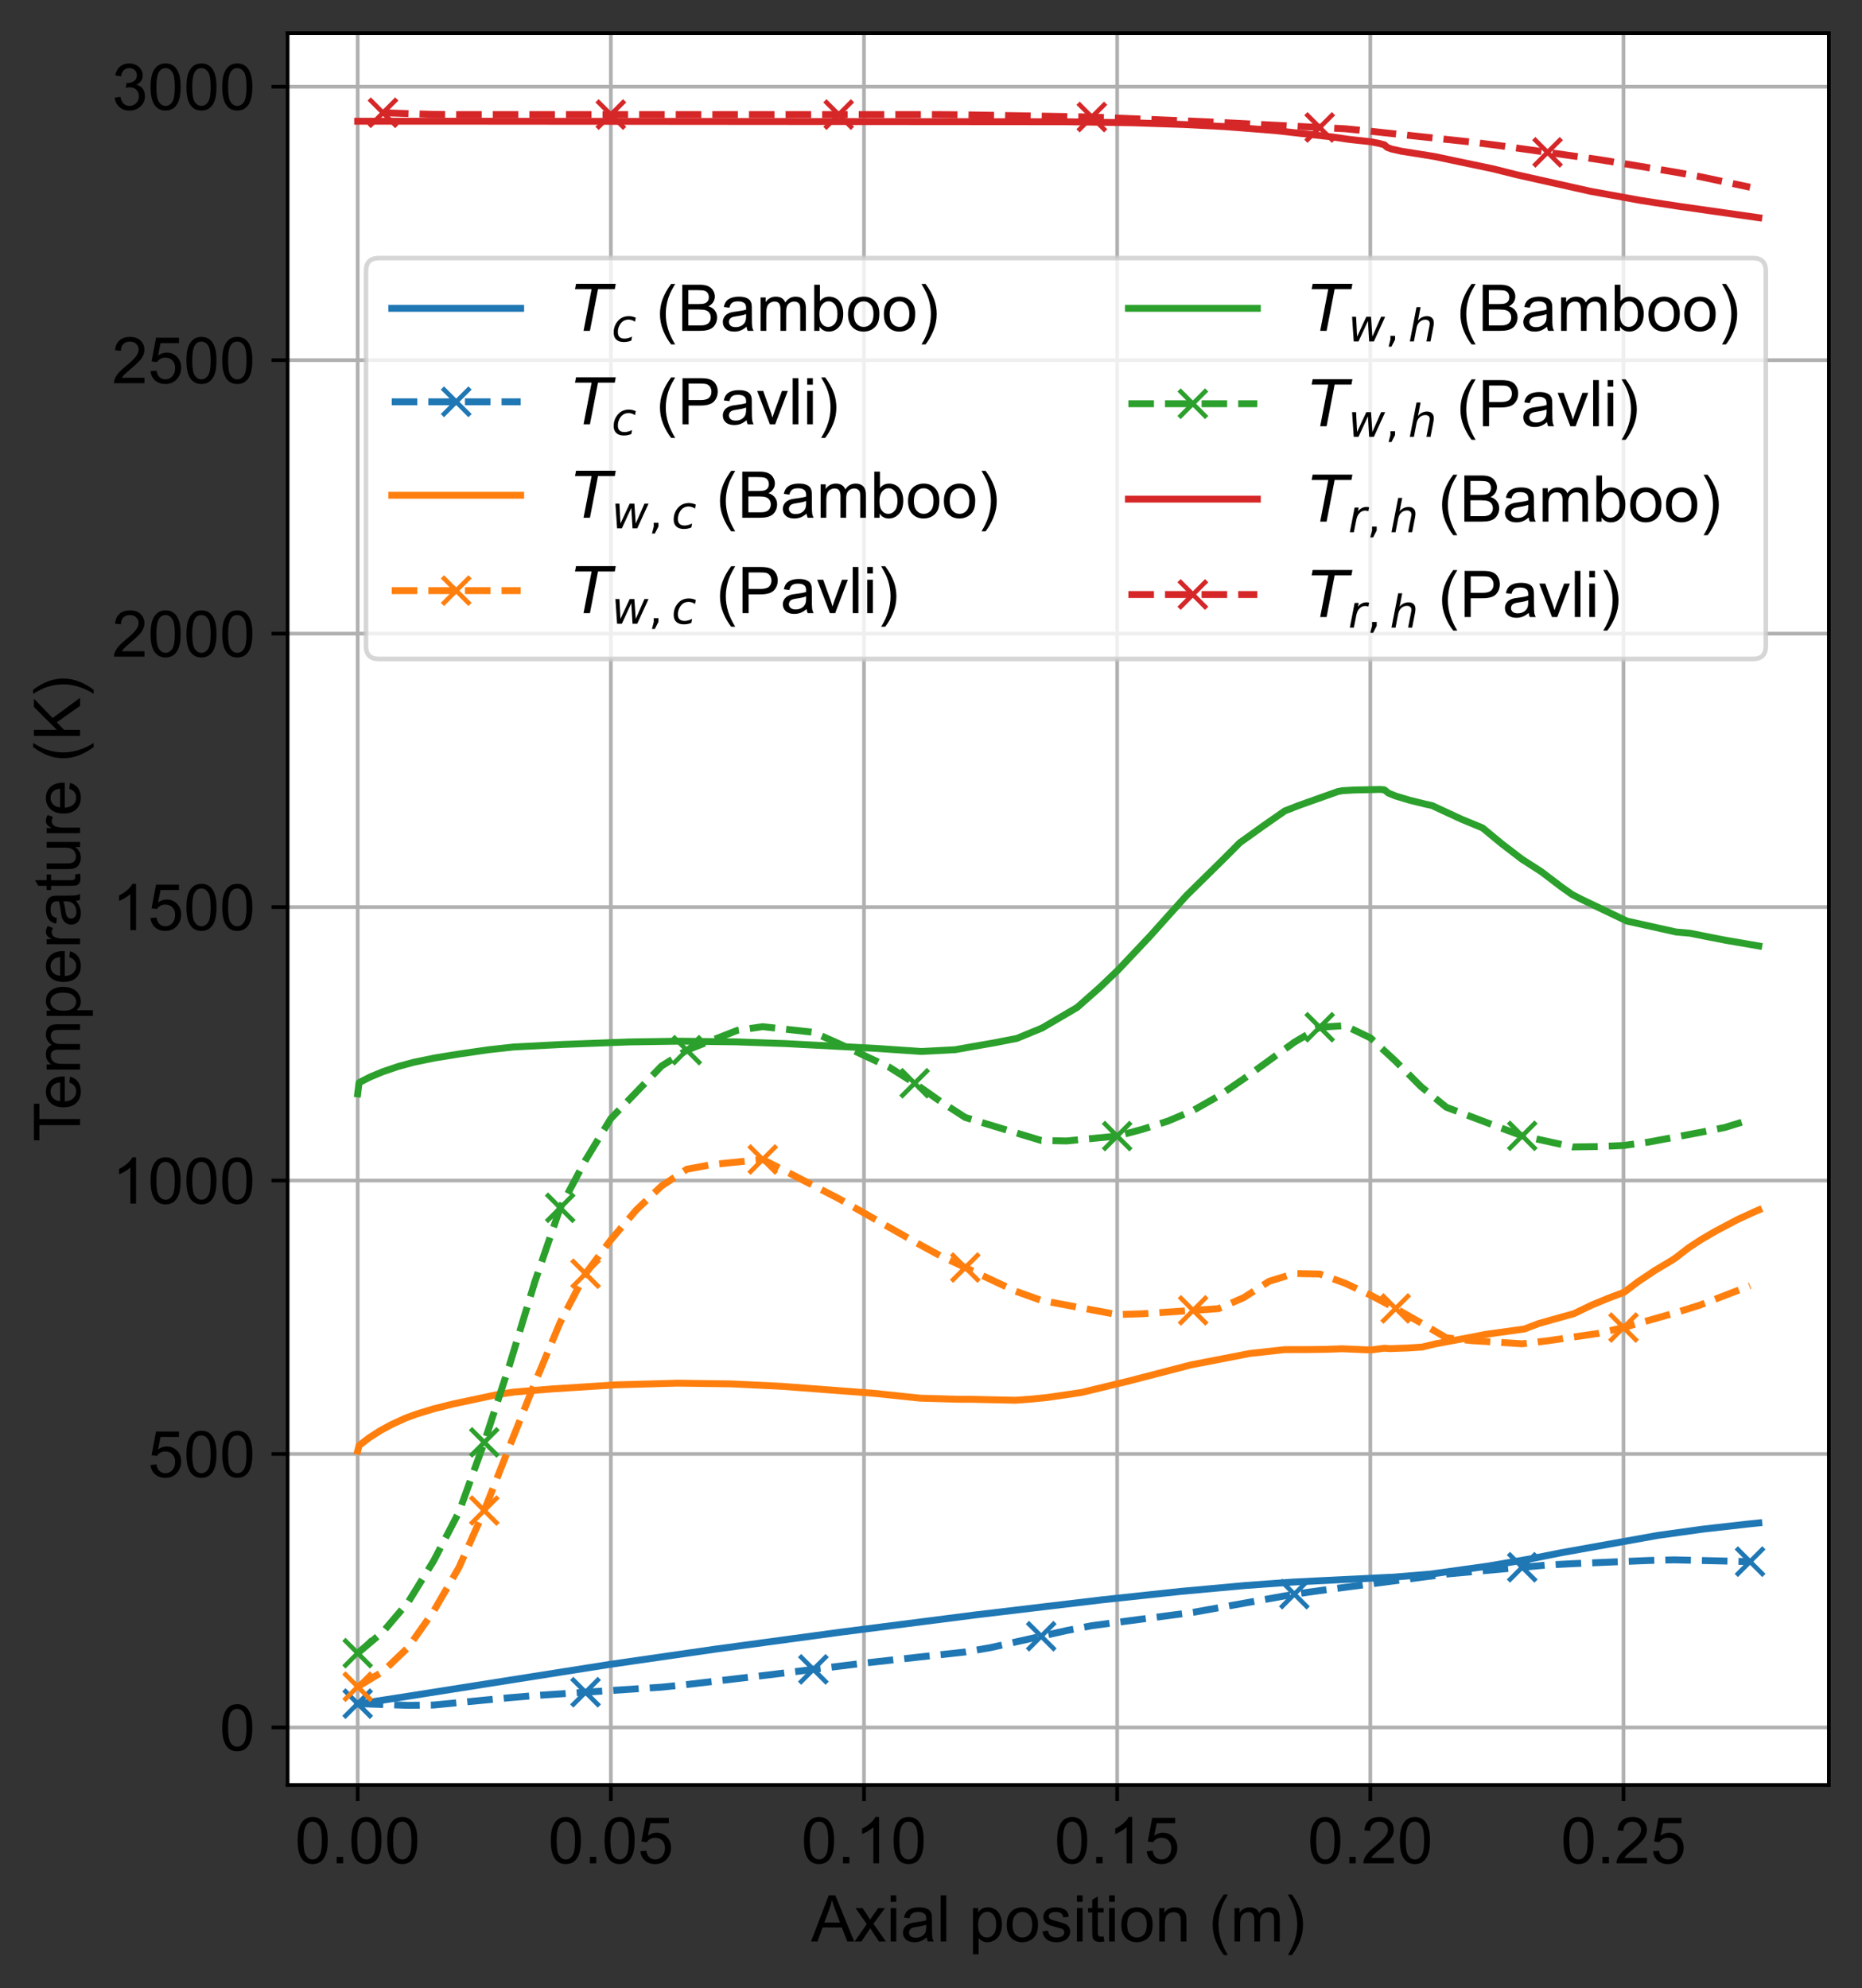 <?xml version="1.0" encoding="utf-8" standalone="no"?>
<!DOCTYPE svg PUBLIC "-//W3C//DTD SVG 1.1//EN"
  "http://www.w3.org/Graphics/SVG/1.1/DTD/svg11.dtd">
<!-- Created with matplotlib (https://matplotlib.org/) -->
<svg height="431.862pt" version="1.1" viewBox="0 0 404.479 431.862" width="404.479pt" xmlns="http://www.w3.org/2000/svg" xmlns:xlink="http://www.w3.org/1999/xlink">
 <rect x="0" y="0" width="404.479" height="431.862" fill="#333333" stroke="none"/>
 <defs>
  <style type="text/css">*{stroke-linecap:butt;stroke-linejoin:round;}</style>
 </defs>
 <g id="figure_1">
  <g id="patch_1">
   <path d="M 0 431.862 
L 404.479 431.862 
L 404.479 0 
L 0 0 
z
" style="fill:none;"/>
  </g>
  <g id="axes_1">
   <g id="patch_2">
    <path d="M 62.479 387.72 
L 397.279 387.72 
L 397.279 7.2 
L 62.479 7.2 
z
" style="fill:#ffffff;"/>
   </g>
   <g id="matplotlib.axis_1">
    <g id="xtick_1">
     <g id="line2d_1">
      <path clip-path="url(#p348d06c7d4)" d="M 77.698 387.72 
L 77.698 7.2 
" style="fill:none;stroke:#b0b0b0;stroke-linecap:square;stroke-width:0.8;"/>
     </g>
     <g id="line2d_2">
      <defs>
       <path d="M 0 0 
L 0 3.5 
" id="m794d2d5552" style="stroke:#000000;stroke-width:0.8;"/>
      </defs>
      <g>
       <use style="stroke:#000000;stroke-width:0.8;" x="77.698" xlink:href="#m794d2d5552" y="387.72"/>
      </g>
     </g>
     <g id="text_1">
      <!-- 0.00 -->
      <g transform="translate(64.075 404.741)scale(0.14 -0.14)">
       <defs>
        <path d="M 4.156 35.297 
Q 4.156 48 6.766 55.734 
Q 9.375 63.484 14.516 67.672 
Q 19.672 71.875 27.484 71.875 
Q 33.25 71.875 37.594 69.547 
Q 41.938 67.234 44.766 62.859 
Q 47.609 58.5 49.219 52.219 
Q 50.828 45.953 50.828 35.297 
Q 50.828 22.703 48.234 14.969 
Q 45.656 7.234 40.5 3 
Q 35.359 -1.219 27.484 -1.219 
Q 17.141 -1.219 11.234 6.203 
Q 4.156 15.141 4.156 35.297 
z
M 13.188 35.297 
Q 13.188 17.672 17.312 11.828 
Q 21.438 6 27.484 6 
Q 33.547 6 37.672 11.859 
Q 41.797 17.719 41.797 35.297 
Q 41.797 52.984 37.672 58.781 
Q 33.547 64.594 27.391 64.594 
Q 21.344 64.594 17.719 59.469 
Q 13.188 52.938 13.188 35.297 
z
" id="ArialMT-48"/>
        <path d="M 9.078 0 
L 9.078 10.016 
L 19.094 10.016 
L 19.094 0 
z
" id="ArialMT-46"/>
       </defs>
       <use xlink:href="#ArialMT-48"/>
       <use x="55.615" xlink:href="#ArialMT-46"/>
       <use x="83.398" xlink:href="#ArialMT-48"/>
       <use x="139.014" xlink:href="#ArialMT-48"/>
      </g>
     </g>
    </g>
    <g id="xtick_2">
     <g id="line2d_3">
      <path clip-path="url(#p348d06c7d4)" d="M 132.692 387.72 
L 132.692 7.2 
" style="fill:none;stroke:#b0b0b0;stroke-linecap:square;stroke-width:0.8;"/>
     </g>
     <g id="line2d_4">
      <g>
       <use style="stroke:#000000;stroke-width:0.8;" x="132.692" xlink:href="#m794d2d5552" y="387.72"/>
      </g>
     </g>
     <g id="text_2">
      <!-- 0.05 -->
      <g transform="translate(119.069 404.741)scale(0.14 -0.14)">
       <defs>
        <path d="M 4.156 18.75 
L 13.375 19.531 
Q 14.406 12.797 18.141 9.391 
Q 21.875 6 27.156 6 
Q 33.5 6 37.891 10.781 
Q 42.281 15.578 42.281 23.484 
Q 42.281 31 38.062 35.344 
Q 33.844 39.703 27 39.703 
Q 22.75 39.703 19.328 37.766 
Q 15.922 35.844 13.969 32.766 
L 5.719 33.844 
L 12.641 70.609 
L 48.25 70.609 
L 48.25 62.203 
L 19.672 62.203 
L 15.828 42.969 
Q 22.266 47.469 29.344 47.469 
Q 38.719 47.469 45.156 40.969 
Q 51.609 34.469 51.609 24.266 
Q 51.609 14.547 45.953 7.469 
Q 39.062 -1.219 27.156 -1.219 
Q 17.391 -1.219 11.203 4.25 
Q 5.031 9.719 4.156 18.75 
z
" id="ArialMT-53"/>
       </defs>
       <use xlink:href="#ArialMT-48"/>
       <use x="55.615" xlink:href="#ArialMT-46"/>
       <use x="83.398" xlink:href="#ArialMT-48"/>
       <use x="139.014" xlink:href="#ArialMT-53"/>
      </g>
     </g>
    </g>
    <g id="xtick_3">
     <g id="line2d_5">
      <path clip-path="url(#p348d06c7d4)" d="M 187.686 387.72 
L 187.686 7.2 
" style="fill:none;stroke:#b0b0b0;stroke-linecap:square;stroke-width:0.8;"/>
     </g>
     <g id="line2d_6">
      <g>
       <use style="stroke:#000000;stroke-width:0.8;" x="187.686" xlink:href="#m794d2d5552" y="387.72"/>
      </g>
     </g>
     <g id="text_3">
      <!-- 0.10 -->
      <g transform="translate(174.063 404.741)scale(0.14 -0.14)">
       <defs>
        <path d="M 37.25 0 
L 28.469 0 
L 28.469 56 
Q 25.297 52.984 20.141 49.953 
Q 14.984 46.922 10.891 45.406 
L 10.891 53.906 
Q 18.266 57.375 23.781 62.297 
Q 29.297 67.234 31.594 71.875 
L 37.25 71.875 
z
" id="ArialMT-49"/>
       </defs>
       <use xlink:href="#ArialMT-48"/>
       <use x="55.615" xlink:href="#ArialMT-46"/>
       <use x="83.398" xlink:href="#ArialMT-49"/>
       <use x="139.014" xlink:href="#ArialMT-48"/>
      </g>
     </g>
    </g>
    <g id="xtick_4">
     <g id="line2d_7">
      <path clip-path="url(#p348d06c7d4)" d="M 242.68 387.72 
L 242.68 7.2 
" style="fill:none;stroke:#b0b0b0;stroke-linecap:square;stroke-width:0.8;"/>
     </g>
     <g id="line2d_8">
      <g>
       <use style="stroke:#000000;stroke-width:0.8;" x="242.68" xlink:href="#m794d2d5552" y="387.72"/>
      </g>
     </g>
     <g id="text_4">
      <!-- 0.15 -->
      <g transform="translate(229.058 404.741)scale(0.14 -0.14)">
       <use xlink:href="#ArialMT-48"/>
       <use x="55.615" xlink:href="#ArialMT-46"/>
       <use x="83.398" xlink:href="#ArialMT-49"/>
       <use x="139.014" xlink:href="#ArialMT-53"/>
      </g>
     </g>
    </g>
    <g id="xtick_5">
     <g id="line2d_9">
      <path clip-path="url(#p348d06c7d4)" d="M 297.675 387.72 
L 297.675 7.2 
" style="fill:none;stroke:#b0b0b0;stroke-linecap:square;stroke-width:0.8;"/>
     </g>
     <g id="line2d_10">
      <g>
       <use style="stroke:#000000;stroke-width:0.8;" x="297.675" xlink:href="#m794d2d5552" y="387.72"/>
      </g>
     </g>
     <g id="text_5">
      <!-- 0.20 -->
      <g transform="translate(284.052 404.741)scale(0.14 -0.14)">
       <defs>
        <path d="M 50.344 8.453 
L 50.344 0 
L 3.031 0 
Q 2.938 3.172 4.047 6.109 
Q 5.859 10.938 9.828 15.625 
Q 13.812 20.312 21.344 26.469 
Q 33.016 36.031 37.109 41.625 
Q 41.219 47.219 41.219 52.203 
Q 41.219 57.422 37.469 61 
Q 33.734 64.594 27.734 64.594 
Q 21.391 64.594 17.578 60.781 
Q 13.766 56.984 13.719 50.25 
L 4.688 51.172 
Q 5.609 61.281 11.656 66.578 
Q 17.719 71.875 27.938 71.875 
Q 38.234 71.875 44.234 66.156 
Q 50.25 60.453 50.25 52 
Q 50.25 47.703 48.484 43.547 
Q 46.734 39.406 42.656 34.812 
Q 38.578 30.219 29.109 22.219 
Q 21.188 15.578 18.938 13.203 
Q 16.703 10.844 15.234 8.453 
z
" id="ArialMT-50"/>
       </defs>
       <use xlink:href="#ArialMT-48"/>
       <use x="55.615" xlink:href="#ArialMT-46"/>
       <use x="83.398" xlink:href="#ArialMT-50"/>
       <use x="139.014" xlink:href="#ArialMT-48"/>
      </g>
     </g>
    </g>
    <g id="xtick_6">
     <g id="line2d_11">
      <path clip-path="url(#p348d06c7d4)" d="M 352.669 387.72 
L 352.669 7.2 
" style="fill:none;stroke:#b0b0b0;stroke-linecap:square;stroke-width:0.8;"/>
     </g>
     <g id="line2d_12">
      <g>
       <use style="stroke:#000000;stroke-width:0.8;" x="352.669" xlink:href="#m794d2d5552" y="387.72"/>
      </g>
     </g>
     <g id="text_6">
      <!-- 0.25 -->
      <g transform="translate(339.046 404.741)scale(0.14 -0.14)">
       <use xlink:href="#ArialMT-48"/>
       <use x="55.615" xlink:href="#ArialMT-46"/>
       <use x="83.398" xlink:href="#ArialMT-50"/>
       <use x="139.014" xlink:href="#ArialMT-53"/>
      </g>
     </g>
    </g>
    <g id="text_7">
     <!-- Axial position (m) -->
     <g transform="translate(176.199 421.715)scale(0.14 -0.14)">
      <defs>
       <path d="M -0.141 0 
L 27.344 71.578 
L 37.547 71.578 
L 66.844 0 
L 56.062 0 
L 47.703 21.688 
L 17.781 21.688 
L 9.906 0 
z
M 20.516 29.391 
L 44.781 29.391 
L 37.312 49.219 
Q 33.891 58.25 32.234 64.062 
Q 30.859 57.172 28.375 50.391 
z
" id="ArialMT-65"/>
       <path d="M 0.734 0 
L 19.672 26.953 
L 2.156 51.859 
L 13.141 51.859 
L 21.094 39.703 
Q 23.344 36.234 24.703 33.891 
Q 26.859 37.109 28.656 39.594 
L 37.406 51.859 
L 47.906 51.859 
L 29.984 27.438 
L 49.266 0 
L 38.484 0 
L 27.828 16.109 
L 25 20.453 
L 11.375 0 
z
" id="ArialMT-120"/>
       <path d="M 6.641 61.469 
L 6.641 71.578 
L 15.438 71.578 
L 15.438 61.469 
z
M 6.641 0 
L 6.641 51.859 
L 15.438 51.859 
L 15.438 0 
z
" id="ArialMT-105"/>
       <path d="M 40.438 6.391 
Q 35.547 2.25 31.031 0.531 
Q 26.516 -1.172 21.344 -1.172 
Q 12.797 -1.172 8.203 3 
Q 3.609 7.172 3.609 13.672 
Q 3.609 17.484 5.344 20.625 
Q 7.078 23.781 9.891 25.688 
Q 12.703 27.594 16.219 28.562 
Q 18.797 29.25 24.031 29.891 
Q 34.672 31.156 39.703 32.906 
Q 39.75 34.719 39.75 35.203 
Q 39.75 40.578 37.25 42.781 
Q 33.891 45.75 27.25 45.75 
Q 21.047 45.75 18.094 43.578 
Q 15.141 41.406 13.719 35.891 
L 5.125 37.062 
Q 6.297 42.578 8.984 45.969 
Q 11.672 49.359 16.75 51.188 
Q 21.828 53.031 28.516 53.031 
Q 35.156 53.031 39.297 51.469 
Q 43.453 49.906 45.406 47.531 
Q 47.359 45.172 48.141 41.547 
Q 48.578 39.312 48.578 33.453 
L 48.578 21.734 
Q 48.578 9.469 49.141 6.219 
Q 49.703 2.984 51.375 0 
L 42.188 0 
Q 40.828 2.734 40.438 6.391 
z
M 39.703 26.031 
Q 34.906 24.078 25.344 22.703 
Q 19.922 21.922 17.672 20.938 
Q 15.438 19.969 14.203 18.094 
Q 12.984 16.219 12.984 13.922 
Q 12.984 10.406 15.641 8.062 
Q 18.312 5.719 23.438 5.719 
Q 28.516 5.719 32.469 7.938 
Q 36.422 10.156 38.281 14.016 
Q 39.703 17 39.703 22.797 
z
" id="ArialMT-97"/>
       <path d="M 6.391 0 
L 6.391 71.578 
L 15.188 71.578 
L 15.188 0 
z
" id="ArialMT-108"/>
       <path id="ArialMT-32"/>
       <path d="M 6.594 -19.875 
L 6.594 51.859 
L 14.594 51.859 
L 14.594 45.125 
Q 17.438 49.078 21 51.047 
Q 24.562 53.031 29.641 53.031 
Q 36.281 53.031 41.359 49.609 
Q 46.438 46.188 49.016 39.953 
Q 51.609 33.734 51.609 26.312 
Q 51.609 18.359 48.75 11.984 
Q 45.906 5.609 40.453 2.219 
Q 35.016 -1.172 29 -1.172 
Q 24.609 -1.172 21.109 0.688 
Q 17.625 2.547 15.375 5.375 
L 15.375 -19.875 
z
M 14.547 25.641 
Q 14.547 15.625 18.594 10.844 
Q 22.656 6.062 28.422 6.062 
Q 34.281 6.062 38.453 11.016 
Q 42.625 15.969 42.625 26.375 
Q 42.625 36.281 38.547 41.203 
Q 34.469 46.141 28.812 46.141 
Q 23.188 46.141 18.859 40.891 
Q 14.547 35.641 14.547 25.641 
z
" id="ArialMT-112"/>
       <path d="M 3.328 25.922 
Q 3.328 40.328 11.328 47.266 
Q 18.016 53.031 27.641 53.031 
Q 38.328 53.031 45.109 46.016 
Q 51.906 39.016 51.906 26.656 
Q 51.906 16.656 48.906 10.906 
Q 45.906 5.172 40.156 2 
Q 34.422 -1.172 27.641 -1.172 
Q 16.75 -1.172 10.031 5.812 
Q 3.328 12.797 3.328 25.922 
z
M 12.359 25.922 
Q 12.359 15.969 16.703 11.016 
Q 21.047 6.062 27.641 6.062 
Q 34.188 6.062 38.531 11.031 
Q 42.875 16.016 42.875 26.219 
Q 42.875 35.844 38.5 40.797 
Q 34.125 45.75 27.641 45.75 
Q 21.047 45.75 16.703 40.812 
Q 12.359 35.891 12.359 25.922 
z
" id="ArialMT-111"/>
       <path d="M 3.078 15.484 
L 11.766 16.844 
Q 12.5 11.625 15.844 8.844 
Q 19.188 6.062 25.203 6.062 
Q 31.25 6.062 34.172 8.516 
Q 37.109 10.984 37.109 14.312 
Q 37.109 17.281 34.516 19 
Q 32.719 20.172 25.531 21.969 
Q 15.875 24.422 12.141 26.203 
Q 8.406 27.984 6.469 31.125 
Q 4.547 34.281 4.547 38.094 
Q 4.547 41.547 6.125 44.5 
Q 7.719 47.469 10.453 49.422 
Q 12.5 50.922 16.031 51.969 
Q 19.578 53.031 23.641 53.031 
Q 29.734 53.031 34.344 51.266 
Q 38.969 49.516 41.156 46.5 
Q 43.359 43.5 44.188 38.484 
L 35.594 37.312 
Q 35.016 41.312 32.203 43.547 
Q 29.391 45.797 24.266 45.797 
Q 18.219 45.797 15.625 43.797 
Q 13.031 41.797 13.031 39.109 
Q 13.031 37.406 14.109 36.031 
Q 15.188 34.625 17.484 33.688 
Q 18.797 33.203 25.25 31.453 
Q 34.578 28.953 38.25 27.359 
Q 41.938 25.781 44.031 22.75 
Q 46.141 19.734 46.141 15.234 
Q 46.141 10.844 43.578 6.953 
Q 41.016 3.078 36.172 0.953 
Q 31.344 -1.172 25.25 -1.172 
Q 15.141 -1.172 9.844 3.031 
Q 4.547 7.234 3.078 15.484 
z
" id="ArialMT-115"/>
       <path d="M 25.781 7.859 
L 27.047 0.094 
Q 23.344 -0.688 20.406 -0.688 
Q 15.625 -0.688 12.984 0.828 
Q 10.359 2.344 9.281 4.812 
Q 8.203 7.281 8.203 15.188 
L 8.203 45.016 
L 1.766 45.016 
L 1.766 51.859 
L 8.203 51.859 
L 8.203 64.703 
L 16.938 69.969 
L 16.938 51.859 
L 25.781 51.859 
L 25.781 45.016 
L 16.938 45.016 
L 16.938 14.703 
Q 16.938 10.938 17.406 9.859 
Q 17.875 8.797 18.922 8.156 
Q 19.969 7.516 21.922 7.516 
Q 23.391 7.516 25.781 7.859 
z
" id="ArialMT-116"/>
       <path d="M 6.594 0 
L 6.594 51.859 
L 14.5 51.859 
L 14.5 44.484 
Q 20.219 53.031 31 53.031 
Q 35.688 53.031 39.625 51.344 
Q 43.562 49.656 45.516 46.922 
Q 47.469 44.188 48.25 40.438 
Q 48.734 37.984 48.734 31.891 
L 48.734 0 
L 39.938 0 
L 39.938 31.547 
Q 39.938 36.922 38.906 39.578 
Q 37.891 42.234 35.281 43.812 
Q 32.672 45.406 29.156 45.406 
Q 23.531 45.406 19.453 41.844 
Q 15.375 38.281 15.375 28.328 
L 15.375 0 
z
" id="ArialMT-110"/>
       <path d="M 23.391 -21.047 
Q 16.109 -11.859 11.078 0.438 
Q 6.062 12.75 6.062 25.922 
Q 6.062 37.547 9.812 48.188 
Q 14.203 60.547 23.391 72.797 
L 29.688 72.797 
Q 23.781 62.641 21.875 58.297 
Q 18.891 51.562 17.188 44.234 
Q 15.094 35.109 15.094 25.875 
Q 15.094 2.391 29.688 -21.047 
z
" id="ArialMT-40"/>
       <path d="M 6.594 0 
L 6.594 51.859 
L 14.453 51.859 
L 14.453 44.578 
Q 16.891 48.391 20.938 50.703 
Q 25 53.031 30.172 53.031 
Q 35.938 53.031 39.625 50.641 
Q 43.312 48.25 44.828 43.953 
Q 50.984 53.031 60.844 53.031 
Q 68.562 53.031 72.703 48.75 
Q 76.859 44.484 76.859 35.594 
L 76.859 0 
L 68.109 0 
L 68.109 32.672 
Q 68.109 37.938 67.25 40.25 
Q 66.406 42.578 64.156 43.984 
Q 61.922 45.406 58.891 45.406 
Q 53.422 45.406 49.797 41.766 
Q 46.188 38.141 46.188 30.125 
L 46.188 0 
L 37.406 0 
L 37.406 33.688 
Q 37.406 39.547 35.25 42.469 
Q 33.109 45.406 28.219 45.406 
Q 24.516 45.406 21.359 43.453 
Q 18.219 41.5 16.797 37.734 
Q 15.375 33.984 15.375 26.906 
L 15.375 0 
z
" id="ArialMT-109"/>
       <path d="M 12.359 -21.047 
L 6.062 -21.047 
Q 20.656 2.391 20.656 25.875 
Q 20.656 35.062 18.562 44.094 
Q 16.891 51.422 13.922 58.156 
Q 12.016 62.547 6.062 72.797 
L 12.359 72.797 
Q 21.531 60.547 25.922 48.188 
Q 29.688 37.547 29.688 25.922 
Q 29.688 12.75 24.625 0.438 
Q 19.578 -11.859 12.359 -21.047 
z
" id="ArialMT-41"/>
      </defs>
      <use xlink:href="#ArialMT-65"/>
      <use x="66.699" xlink:href="#ArialMT-120"/>
      <use x="116.699" xlink:href="#ArialMT-105"/>
      <use x="138.916" xlink:href="#ArialMT-97"/>
      <use x="194.531" xlink:href="#ArialMT-108"/>
      <use x="216.748" xlink:href="#ArialMT-32"/>
      <use x="244.531" xlink:href="#ArialMT-112"/>
      <use x="300.146" xlink:href="#ArialMT-111"/>
      <use x="355.762" xlink:href="#ArialMT-115"/>
      <use x="405.762" xlink:href="#ArialMT-105"/>
      <use x="427.979" xlink:href="#ArialMT-116"/>
      <use x="455.762" xlink:href="#ArialMT-105"/>
      <use x="477.979" xlink:href="#ArialMT-111"/>
      <use x="533.594" xlink:href="#ArialMT-110"/>
      <use x="589.209" xlink:href="#ArialMT-32"/>
      <use x="616.992" xlink:href="#ArialMT-40"/>
      <use x="650.293" xlink:href="#ArialMT-109"/>
      <use x="733.594" xlink:href="#ArialMT-41"/>
     </g>
    </g>
   </g>
   <g id="matplotlib.axis_2">
    <g id="ytick_1">
     <g id="line2d_13">
      <path clip-path="url(#p348d06c7d4)" d="M 62.479 375.228 
L 397.279 375.228 
" style="fill:none;stroke:#b0b0b0;stroke-linecap:square;stroke-width:0.8;"/>
     </g>
     <g id="line2d_14">
      <defs>
       <path d="M 0 0 
L -3.5 0 
" id="m90410c5900" style="stroke:#000000;stroke-width:0.8;"/>
      </defs>
      <g>
       <use style="stroke:#000000;stroke-width:0.8;" x="62.479" xlink:href="#m90410c5900" y="375.228"/>
      </g>
     </g>
     <g id="text_8">
      <!-- 0 -->
      <g transform="translate(47.694 380.238)scale(0.14 -0.14)">
       <use xlink:href="#ArialMT-48"/>
      </g>
     </g>
    </g>
    <g id="ytick_2">
     <g id="line2d_15">
      <path clip-path="url(#p348d06c7d4)" d="M 62.479 315.828 
L 397.279 315.828 
" style="fill:none;stroke:#b0b0b0;stroke-linecap:square;stroke-width:0.8;"/>
     </g>
     <g id="line2d_16">
      <g>
       <use style="stroke:#000000;stroke-width:0.8;" x="62.479" xlink:href="#m90410c5900" y="315.828"/>
      </g>
     </g>
     <g id="text_9">
      <!-- 500 -->
      <g transform="translate(32.123 320.839)scale(0.14 -0.14)">
       <use xlink:href="#ArialMT-53"/>
       <use x="55.615" xlink:href="#ArialMT-48"/>
       <use x="111.23" xlink:href="#ArialMT-48"/>
      </g>
     </g>
    </g>
    <g id="ytick_3">
     <g id="line2d_17">
      <path clip-path="url(#p348d06c7d4)" d="M 62.479 256.429 
L 397.279 256.429 
" style="fill:none;stroke:#b0b0b0;stroke-linecap:square;stroke-width:0.8;"/>
     </g>
     <g id="line2d_18">
      <g>
       <use style="stroke:#000000;stroke-width:0.8;" x="62.479" xlink:href="#m90410c5900" y="256.429"/>
      </g>
     </g>
     <g id="text_10">
      <!-- 1000 -->
      <g transform="translate(24.338 261.439)scale(0.14 -0.14)">
       <use xlink:href="#ArialMT-49"/>
       <use x="55.615" xlink:href="#ArialMT-48"/>
       <use x="111.23" xlink:href="#ArialMT-48"/>
       <use x="166.846" xlink:href="#ArialMT-48"/>
      </g>
     </g>
    </g>
    <g id="ytick_4">
     <g id="line2d_19">
      <path clip-path="url(#p348d06c7d4)" d="M 62.479 197.03 
L 397.279 197.03 
" style="fill:none;stroke:#b0b0b0;stroke-linecap:square;stroke-width:0.8;"/>
     </g>
     <g id="line2d_20">
      <g>
       <use style="stroke:#000000;stroke-width:0.8;" x="62.479" xlink:href="#m90410c5900" y="197.03"/>
      </g>
     </g>
     <g id="text_11">
      <!-- 1500 -->
      <g transform="translate(24.338 202.04)scale(0.14 -0.14)">
       <use xlink:href="#ArialMT-49"/>
       <use x="55.615" xlink:href="#ArialMT-53"/>
       <use x="111.23" xlink:href="#ArialMT-48"/>
       <use x="166.846" xlink:href="#ArialMT-48"/>
      </g>
     </g>
    </g>
    <g id="ytick_5">
     <g id="line2d_21">
      <path clip-path="url(#p348d06c7d4)" d="M 62.479 137.63 
L 397.279 137.63 
" style="fill:none;stroke:#b0b0b0;stroke-linecap:square;stroke-width:0.8;"/>
     </g>
     <g id="line2d_22">
      <g>
       <use style="stroke:#000000;stroke-width:0.8;" x="62.479" xlink:href="#m90410c5900" y="137.63"/>
      </g>
     </g>
     <g id="text_12">
      <!-- 2000 -->
      <g transform="translate(24.338 142.641)scale(0.14 -0.14)">
       <use xlink:href="#ArialMT-50"/>
       <use x="55.615" xlink:href="#ArialMT-48"/>
       <use x="111.23" xlink:href="#ArialMT-48"/>
       <use x="166.846" xlink:href="#ArialMT-48"/>
      </g>
     </g>
    </g>
    <g id="ytick_6">
     <g id="line2d_23">
      <path clip-path="url(#p348d06c7d4)" d="M 62.479 78.231 
L 397.279 78.231 
" style="fill:none;stroke:#b0b0b0;stroke-linecap:square;stroke-width:0.8;"/>
     </g>
     <g id="line2d_24">
      <g>
       <use style="stroke:#000000;stroke-width:0.8;" x="62.479" xlink:href="#m90410c5900" y="78.231"/>
      </g>
     </g>
     <g id="text_13">
      <!-- 2500 -->
      <g transform="translate(24.338 83.241)scale(0.14 -0.14)">
       <use xlink:href="#ArialMT-50"/>
       <use x="55.615" xlink:href="#ArialMT-53"/>
       <use x="111.23" xlink:href="#ArialMT-48"/>
       <use x="166.846" xlink:href="#ArialMT-48"/>
      </g>
     </g>
    </g>
    <g id="ytick_7">
     <g id="line2d_25">
      <path clip-path="url(#p348d06c7d4)" d="M 62.479 18.831 
L 397.279 18.831 
" style="fill:none;stroke:#b0b0b0;stroke-linecap:square;stroke-width:0.8;"/>
     </g>
     <g id="line2d_26">
      <g>
       <use style="stroke:#000000;stroke-width:0.8;" x="62.479" xlink:href="#m90410c5900" y="18.831"/>
      </g>
     </g>
     <g id="text_14">
      <!-- 3000 -->
      <g transform="translate(24.338 23.842)scale(0.14 -0.14)">
       <defs>
        <path d="M 4.203 18.891 
L 12.984 20.062 
Q 14.5 12.594 18.141 9.297 
Q 21.781 6 27 6 
Q 33.203 6 37.469 10.297 
Q 41.75 14.594 41.75 20.953 
Q 41.75 27 37.797 30.922 
Q 33.844 34.859 27.734 34.859 
Q 25.25 34.859 21.531 33.891 
L 22.516 41.609 
Q 23.391 41.5 23.922 41.5 
Q 29.547 41.5 34.031 44.422 
Q 38.531 47.359 38.531 53.469 
Q 38.531 58.297 35.25 61.469 
Q 31.984 64.656 26.812 64.656 
Q 21.688 64.656 18.266 61.422 
Q 14.844 58.203 13.875 51.766 
L 5.078 53.328 
Q 6.688 62.156 12.391 67.016 
Q 18.109 71.875 26.609 71.875 
Q 32.469 71.875 37.391 69.359 
Q 42.328 66.844 44.938 62.5 
Q 47.562 58.156 47.562 53.266 
Q 47.562 48.641 45.062 44.828 
Q 42.578 41.016 37.703 38.766 
Q 44.047 37.312 47.562 32.688 
Q 51.078 28.078 51.078 21.141 
Q 51.078 11.766 44.234 5.25 
Q 37.406 -1.266 26.953 -1.266 
Q 17.531 -1.266 11.297 4.344 
Q 5.078 9.969 4.203 18.891 
z
" id="ArialMT-51"/>
       </defs>
       <use xlink:href="#ArialMT-51"/>
       <use x="55.615" xlink:href="#ArialMT-48"/>
       <use x="111.23" xlink:href="#ArialMT-48"/>
       <use x="166.846" xlink:href="#ArialMT-48"/>
      </g>
     </g>
    </g>
    <g id="text_15">
     <!-- Temperature (K) -->
     <g transform="translate(17.392 248.025)rotate(-90)scale(0.14 -0.14)">
      <defs>
       <path d="M 25.922 0 
L 25.922 63.141 
L 2.344 63.141 
L 2.344 71.578 
L 59.078 71.578 
L 59.078 63.141 
L 35.406 63.141 
L 35.406 0 
z
" id="ArialMT-84"/>
       <path d="M 42.094 16.703 
L 51.172 15.578 
Q 49.031 7.625 43.219 3.219 
Q 37.406 -1.172 28.375 -1.172 
Q 17 -1.172 10.328 5.828 
Q 3.656 12.844 3.656 25.484 
Q 3.656 38.578 10.391 45.797 
Q 17.141 53.031 27.875 53.031 
Q 38.281 53.031 44.875 45.953 
Q 51.469 38.875 51.469 26.031 
Q 51.469 25.25 51.422 23.688 
L 12.75 23.688 
Q 13.234 15.141 17.578 10.594 
Q 21.922 6.062 28.422 6.062 
Q 33.25 6.062 36.672 8.594 
Q 40.094 11.141 42.094 16.703 
z
M 13.234 30.906 
L 42.188 30.906 
Q 41.609 37.453 38.875 40.719 
Q 34.672 45.797 27.984 45.797 
Q 21.922 45.797 17.797 41.75 
Q 13.672 37.703 13.234 30.906 
z
" id="ArialMT-101"/>
       <path d="M 6.5 0 
L 6.5 51.859 
L 14.406 51.859 
L 14.406 44 
Q 17.438 49.516 20 51.266 
Q 22.562 53.031 25.641 53.031 
Q 30.078 53.031 34.672 50.203 
L 31.641 42.047 
Q 28.422 43.953 25.203 43.953 
Q 22.312 43.953 20.016 42.219 
Q 17.719 40.484 16.75 37.406 
Q 15.281 32.719 15.281 27.156 
L 15.281 0 
z
" id="ArialMT-114"/>
       <path d="M 40.578 0 
L 40.578 7.625 
Q 34.516 -1.172 24.125 -1.172 
Q 19.531 -1.172 15.547 0.578 
Q 11.578 2.344 9.641 5 
Q 7.719 7.672 6.938 11.531 
Q 6.391 14.109 6.391 19.734 
L 6.391 51.859 
L 15.188 51.859 
L 15.188 23.094 
Q 15.188 16.219 15.719 13.812 
Q 16.547 10.359 19.234 8.375 
Q 21.922 6.391 25.875 6.391 
Q 29.828 6.391 33.297 8.422 
Q 36.766 10.453 38.203 13.938 
Q 39.656 17.438 39.656 24.078 
L 39.656 51.859 
L 48.438 51.859 
L 48.438 0 
z
" id="ArialMT-117"/>
       <path d="M 7.328 0 
L 7.328 71.578 
L 16.797 71.578 
L 16.797 36.078 
L 52.344 71.578 
L 65.188 71.578 
L 35.156 42.578 
L 66.5 0 
L 54 0 
L 28.516 36.234 
L 16.797 24.812 
L 16.797 0 
z
" id="ArialMT-75"/>
      </defs>
      <use xlink:href="#ArialMT-84"/>
      <use x="49.959" xlink:href="#ArialMT-101"/>
      <use x="105.574" xlink:href="#ArialMT-109"/>
      <use x="188.875" xlink:href="#ArialMT-112"/>
      <use x="244.49" xlink:href="#ArialMT-101"/>
      <use x="300.105" xlink:href="#ArialMT-114"/>
      <use x="333.406" xlink:href="#ArialMT-97"/>
      <use x="389.021" xlink:href="#ArialMT-116"/>
      <use x="416.805" xlink:href="#ArialMT-117"/>
      <use x="472.42" xlink:href="#ArialMT-114"/>
      <use x="505.721" xlink:href="#ArialMT-101"/>
      <use x="561.336" xlink:href="#ArialMT-32"/>
      <use x="589.119" xlink:href="#ArialMT-40"/>
      <use x="622.42" xlink:href="#ArialMT-75"/>
      <use x="689.119" xlink:href="#ArialMT-41"/>
     </g>
    </g>
   </g>
   <g id="line2d_27">
    <path clip-path="url(#p348d06c7d4)" d="M 77.698 370.146 
L 88.666 368.441 
L 132.538 361.518 
L 155.388 358.219 
L 182.808 354.503 
L 212.056 350.762 
L 239.172 347.531 
L 256.538 345.67 
L 270.553 344.392 
L 280.911 343.644 
L 291.879 343.102 
L 302.847 342.567 
L 310.769 341.915 
L 323.26 340.177 
L 332.705 338.563 
L 339.103 337.282 
L 360.125 333.512 
L 369.874 332.156 
L 379.624 331.051 
L 382.061 330.801 
L 382.061 330.801 
" style="fill:none;stroke:#1f77b4;stroke-linecap:square;stroke-width:1.5;"/>
   </g>
   <g id="line2d_28">
    <path clip-path="url(#p348d06c7d4)" d="M 77.698 370.058 
L 83.197 370.241 
L 88.696 370.424 
L 94.196 370.357 
L 99.695 369.827 
L 105.195 369.297 
L 110.694 368.766 
L 116.194 368.306 
L 121.693 367.94 
L 127.192 367.574 
L 132.692 367.208 
L 138.191 366.843 
L 143.691 366.477 
L 149.19 365.906 
L 154.69 365.26 
L 160.189 364.613 
L 165.688 363.966 
L 171.188 363.296 
L 176.687 362.616 
L 182.187 361.937 
L 187.686 361.257 
L 193.186 360.644 
L 198.685 360.042 
L 204.184 359.439 
L 209.684 358.837 
L 215.183 357.883 
L 220.683 356.65 
L 226.182 355.416 
L 231.682 354.183 
L 237.181 353.121 
L 242.68 352.398 
L 248.18 351.675 
L 253.679 350.952 
L 259.179 350.224 
L 264.678 349.238 
L 270.178 348.251 
L 275.677 347.265 
L 281.176 346.278 
L 286.676 345.504 
L 292.175 344.785 
L 297.675 344.066 
L 303.174 343.347 
L 308.674 342.628 
L 314.173 341.91 
L 319.672 341.417 
L 325.172 340.923 
L 330.671 340.43 
L 336.171 339.937 
L 341.67 339.649 
L 347.17 339.419 
L 352.669 339.188 
L 358.168 338.957 
L 363.668 338.823 
L 369.167 338.953 
L 374.667 339.082 
L 380.166 339.211 
" style="fill:none;stroke:#1f77b4;stroke-dasharray:5.55,2.4;stroke-dashoffset:0;stroke-width:1.5;"/>
    <defs>
     <path d="M -3 3 
L 3 -3 
M -3 -3 
L 3 3 
" id="m7692f2d010" style="stroke:#1f77b4;"/>
    </defs>
    <g clip-path="url(#p348d06c7d4)">
     <use style="fill:#1f77b4;stroke:#1f77b4;" x="77.698" xlink:href="#m7692f2d010" y="370.058"/>
     <use style="fill:#1f77b4;stroke:#1f77b4;" x="127.192" xlink:href="#m7692f2d010" y="367.574"/>
     <use style="fill:#1f77b4;stroke:#1f77b4;" x="176.687" xlink:href="#m7692f2d010" y="362.616"/>
     <use style="fill:#1f77b4;stroke:#1f77b4;" x="226.182" xlink:href="#m7692f2d010" y="355.416"/>
     <use style="fill:#1f77b4;stroke:#1f77b4;" x="281.176" xlink:href="#m7692f2d010" y="346.278"/>
     <use style="fill:#1f77b4;stroke:#1f77b4;" x="330.671" xlink:href="#m7692f2d010" y="340.43"/>
     <use style="fill:#1f77b4;stroke:#1f77b4;" x="380.166" xlink:href="#m7692f2d010" y="339.211"/>
    </g>
   </g>
   <g id="line2d_29">
    <path clip-path="url(#p348d06c7d4)" d="M 77.698 315.195 
L 78.002 313.995 
L 80.135 312.344 
L 82.572 310.773 
L 85.01 309.449 
L 88.056 308.05 
L 90.494 307.151 
L 94.15 306.033 
L 98.415 304.965 
L 107.86 302.957 
L 111.516 302.387 
L 120.046 301.689 
L 133.757 300.814 
L 147.162 300.44 
L 158.739 300.6 
L 169.707 301.121 
L 189.815 302.644 
L 199.87 303.699 
L 208.096 303.939 
L 211.142 303.952 
L 220.587 304.159 
L 224.243 303.888 
L 227.594 303.545 
L 234.906 302.473 
L 244.96 300.041 
L 258.671 296.482 
L 271.467 293.998 
L 279.083 293.159 
L 284.567 293.143 
L 287.919 293.1 
L 291.575 292.97 
L 296.754 293.2 
L 297.973 293.212 
L 300.715 292.854 
L 301.933 292.944 
L 305.894 292.8 
L 308.941 292.599 
L 311.683 291.934 
L 320.823 290.229 
L 322.651 289.851 
L 331.182 288.669 
L 334.228 287.496 
L 339.408 286.037 
L 341.845 285.366 
L 345.806 283.46 
L 349.462 281.953 
L 352.813 280.691 
L 355.86 278.393 
L 359.516 275.944 
L 363.172 273.771 
L 364.086 273.153 
L 366.828 271.029 
L 369.57 269.234 
L 372.616 267.454 
L 377.491 264.88 
L 381.147 263.204 
L 382.061 262.814 
L 382.061 262.814 
" style="fill:none;stroke:#ff7f0e;stroke-linecap:square;stroke-width:1.5;"/>
   </g>
   <g id="line2d_30">
    <path clip-path="url(#p348d06c7d4)" d="M 77.698 366.378 
L 83.197 363.064 
L 88.696 357.811 
L 94.196 349.983 
L 99.695 340.483 
L 105.195 328.109 
L 110.694 314.153 
L 116.194 300.386 
L 121.693 287.229 
L 127.192 276.67 
L 132.692 269.328 
L 138.191 262.856 
L 143.691 257.624 
L 149.19 253.979 
L 154.69 252.953 
L 160.189 252.404 
L 165.688 251.856 
L 171.188 254.681 
L 176.687 257.51 
L 182.187 260.354 
L 187.686 263.481 
L 193.186 266.609 
L 198.685 269.736 
L 204.184 272.741 
L 209.684 275.324 
L 215.183 277.908 
L 220.683 280.491 
L 226.182 282.458 
L 231.682 283.489 
L 237.181 284.52 
L 242.68 285.551 
L 248.18 285.372 
L 253.679 285.002 
L 259.179 284.632 
L 264.678 284.262 
L 270.178 281.859 
L 275.677 278.323 
L 281.176 276.622 
L 286.676 276.733 
L 292.175 278.721 
L 297.675 281.3 
L 303.174 284.217 
L 308.674 287.352 
L 314.173 290.592 
L 319.672 291.207 
L 325.172 291.549 
L 330.671 291.891 
L 336.171 291.245 
L 341.67 290.442 
L 347.17 289.638 
L 352.669 288.363 
L 358.168 286.804 
L 363.668 285.244 
L 369.167 283.524 
L 374.667 281.403 
L 380.166 279.281 
" style="fill:none;stroke:#ff7f0e;stroke-dasharray:5.55,2.4;stroke-dashoffset:0;stroke-width:1.5;"/>
    <defs>
     <path d="M -3 3 
L 3 -3 
M -3 -3 
L 3 3 
" id="m089141a1be" style="stroke:#ff7f0e;"/>
    </defs>
    <g clip-path="url(#p348d06c7d4)">
     <use style="fill:#ff7f0e;stroke:#ff7f0e;" x="77.698" xlink:href="#m089141a1be" y="366.378"/>
     <use style="fill:#ff7f0e;stroke:#ff7f0e;" x="105.195" xlink:href="#m089141a1be" y="328.109"/>
     <use style="fill:#ff7f0e;stroke:#ff7f0e;" x="127.192" xlink:href="#m089141a1be" y="276.67"/>
     <use style="fill:#ff7f0e;stroke:#ff7f0e;" x="165.688" xlink:href="#m089141a1be" y="251.856"/>
     <use style="fill:#ff7f0e;stroke:#ff7f0e;" x="209.684" xlink:href="#m089141a1be" y="275.324"/>
     <use style="fill:#ff7f0e;stroke:#ff7f0e;" x="259.179" xlink:href="#m089141a1be" y="284.632"/>
     <use style="fill:#ff7f0e;stroke:#ff7f0e;" x="303.174" xlink:href="#m089141a1be" y="284.217"/>
     <use style="fill:#ff7f0e;stroke:#ff7f0e;" x="352.669" xlink:href="#m089141a1be" y="288.363"/>
    </g>
   </g>
   <g id="line2d_31">
    <path clip-path="url(#p348d06c7d4)" d="M 77.698 237.602 
L 78.002 235.163 
L 80.44 233.921 
L 83.182 232.779 
L 86.533 231.645 
L 89.884 230.737 
L 94.454 229.798 
L 99.938 228.915 
L 106.032 228.032 
L 111.516 227.426 
L 122.179 226.869 
L 136.803 226.321 
L 147.771 226.159 
L 159.958 226.31 
L 170.621 226.685 
L 190.12 227.714 
L 200.174 228.395 
L 207.486 228.009 
L 211.142 227.357 
L 216.017 226.51 
L 220.892 225.557 
L 226.376 223.296 
L 233.992 218.829 
L 238.867 214.525 
L 242.828 210.747 
L 249.835 203.325 
L 254.101 198.566 
L 257.757 194.503 
L 265.983 186.411 
L 269.334 183.046 
L 274.209 179.552 
L 279.083 176.152 
L 282.13 174.959 
L 290.661 171.924 
L 291.575 171.749 
L 294.012 171.607 
L 299.801 171.481 
L 300.715 171.555 
L 301.629 172.284 
L 303.152 172.9 
L 306.199 173.817 
L 309.55 174.644 
L 311.073 174.976 
L 317.472 177.946 
L 322.042 179.829 
L 326.307 183.342 
L 330.572 186.609 
L 334.838 189.357 
L 339.103 192.599 
L 341.54 194.323 
L 343.673 195.412 
L 353.422 200.073 
L 364.086 202.441 
L 367.132 202.711 
L 372.007 203.685 
L 375.054 204.274 
L 381.757 205.425 
L 382.061 205.48 
L 382.061 205.48 
" style="fill:none;stroke:#2ca02c;stroke-linecap:square;stroke-width:1.5;"/>
   </g>
   <g id="line2d_32">
    <path clip-path="url(#p348d06c7d4)" d="M 77.698 359.09 
L 83.197 354.45 
L 88.696 347.973 
L 94.196 339.055 
L 99.695 328.455 
L 105.195 313.304 
L 110.694 296.456 
L 116.194 278.391 
L 121.693 262.357 
L 127.192 252.004 
L 132.692 242.963 
L 138.191 237.267 
L 143.691 231.571 
L 149.19 228.111 
L 154.69 225.957 
L 160.189 223.803 
L 165.688 223.004 
L 171.188 223.616 
L 176.687 224.228 
L 182.187 226.677 
L 187.686 229.248 
L 193.186 231.819 
L 198.685 235.301 
L 204.184 239.176 
L 209.684 242.729 
L 215.183 244.396 
L 220.683 246.062 
L 226.182 247.729 
L 231.682 247.835 
L 237.181 247.305 
L 242.68 246.774 
L 248.18 245.297 
L 253.679 243.529 
L 259.179 241.208 
L 264.678 238.089 
L 270.178 234.334 
L 275.677 230.357 
L 281.176 226.38 
L 286.676 223.133 
L 292.175 222.781 
L 297.675 225.432 
L 303.174 230.513 
L 308.674 236.02 
L 314.173 240.506 
L 319.672 242.595 
L 325.172 244.684 
L 330.671 246.721 
L 336.171 247.926 
L 341.67 249.132 
L 347.17 249.045 
L 352.669 248.815 
L 358.168 248.07 
L 363.668 247.039 
L 369.167 246.008 
L 374.667 244.906 
L 380.166 243.219 
" style="fill:none;stroke:#2ca02c;stroke-dasharray:5.55,2.4;stroke-dashoffset:0;stroke-width:1.5;"/>
    <defs>
     <path d="M -3 3 
L 3 -3 
M -3 -3 
L 3 3 
" id="mb94a16b5c7" style="stroke:#2ca02c;"/>
    </defs>
    <g clip-path="url(#p348d06c7d4)">
     <use style="fill:#2ca02c;stroke:#2ca02c;" x="77.698" xlink:href="#mb94a16b5c7" y="359.09"/>
     <use style="fill:#2ca02c;stroke:#2ca02c;" x="105.195" xlink:href="#mb94a16b5c7" y="313.304"/>
     <use style="fill:#2ca02c;stroke:#2ca02c;" x="121.693" xlink:href="#mb94a16b5c7" y="262.357"/>
     <use style="fill:#2ca02c;stroke:#2ca02c;" x="149.19" xlink:href="#mb94a16b5c7" y="228.111"/>
     <use style="fill:#2ca02c;stroke:#2ca02c;" x="198.685" xlink:href="#mb94a16b5c7" y="235.301"/>
     <use style="fill:#2ca02c;stroke:#2ca02c;" x="242.68" xlink:href="#mb94a16b5c7" y="246.774"/>
     <use style="fill:#2ca02c;stroke:#2ca02c;" x="286.676" xlink:href="#mb94a16b5c7" y="223.133"/>
     <use style="fill:#2ca02c;stroke:#2ca02c;" x="330.671" xlink:href="#mb94a16b5c7" y="246.721"/>
    </g>
   </g>
   <g id="line2d_33">
    <path clip-path="url(#p348d06c7d4)" d="M 77.698 26.334 
L 100.852 26.335 
L 231.555 26.443 
L 246.179 26.675 
L 257.147 27.045 
L 265.983 27.497 
L 276.951 28.354 
L 289.442 29.753 
L 293.098 30.286 
L 297.668 30.781 
L 299.496 31.131 
L 300.715 31.448 
L 301.324 32.011 
L 302.238 32.356 
L 304.371 32.839 
L 308.636 33.516 
L 311.683 34.011 
L 316.558 35.044 
L 324.174 36.636 
L 329.354 37.934 
L 345.501 41.555 
L 356.469 43.549 
L 364.39 44.769 
L 382.061 47.291 
L 382.061 47.291 
" style="fill:none;stroke:#d62728;stroke-linecap:square;stroke-width:1.5;"/>
   </g>
   <g id="line2d_34">
    <path clip-path="url(#p348d06c7d4)" d="M 83.197 24.496 
L 88.696 24.673 
L 94.196 24.85 
L 99.695 24.892 
L 105.195 24.892 
L 110.694 24.892 
L 116.194 24.892 
L 121.693 24.892 
L 127.192 24.892 
L 132.692 24.892 
L 138.191 24.892 
L 143.691 24.892 
L 149.19 24.892 
L 154.69 24.892 
L 160.189 24.892 
L 165.688 24.892 
L 171.188 24.892 
L 176.687 24.892 
L 182.187 24.892 
L 187.686 24.892 
L 193.186 24.892 
L 198.685 24.892 
L 204.184 24.892 
L 209.684 24.943 
L 215.183 25.038 
L 220.683 25.133 
L 226.182 25.227 
L 231.682 25.322 
L 237.181 25.422 
L 242.68 25.648 
L 248.18 25.873 
L 253.679 26.099 
L 259.179 26.325 
L 264.678 26.573 
L 270.178 26.852 
L 275.677 27.132 
L 281.176 27.411 
L 286.676 27.69 
L 292.175 27.969 
L 297.675 28.506 
L 303.174 29.095 
L 308.674 29.685 
L 314.173 30.274 
L 319.672 30.863 
L 325.172 31.55 
L 330.671 32.323 
L 336.171 33.097 
L 341.67 33.87 
L 347.17 34.643 
L 352.669 35.528 
L 358.168 36.437 
L 363.668 37.346 
L 369.167 38.352 
L 374.667 39.512 
L 380.166 40.672 
" style="fill:none;stroke:#d62728;stroke-dasharray:5.55,2.4;stroke-dashoffset:0;stroke-width:1.5;"/>
    <defs>
     <path d="M -3 3 
L 3 -3 
M -3 -3 
L 3 3 
" id="mbb6a4d3678" style="stroke:#d62728;"/>
    </defs>
    <g clip-path="url(#p348d06c7d4)">
     <use style="fill:#d62728;stroke:#d62728;" x="83.197" xlink:href="#mbb6a4d3678" y="24.496"/>
     <use style="fill:#d62728;stroke:#d62728;" x="132.692" xlink:href="#mbb6a4d3678" y="24.892"/>
     <use style="fill:#d62728;stroke:#d62728;" x="182.187" xlink:href="#mbb6a4d3678" y="24.892"/>
     <use style="fill:#d62728;stroke:#d62728;" x="237.181" xlink:href="#mbb6a4d3678" y="25.422"/>
     <use style="fill:#d62728;stroke:#d62728;" x="286.676" xlink:href="#mbb6a4d3678" y="27.69"/>
     <use style="fill:#d62728;stroke:#d62728;" x="336.171" xlink:href="#mbb6a4d3678" y="33.097"/>
    </g>
   </g>
   <g id="patch_3">
    <path d="M 62.479 387.72 
L 62.479 7.2 
" style="fill:none;stroke:#000000;stroke-linecap:square;stroke-linejoin:miter;stroke-width:0.8;"/>
   </g>
   <g id="patch_4">
    <path d="M 397.279 387.72 
L 397.279 7.2 
" style="fill:none;stroke:#000000;stroke-linecap:square;stroke-linejoin:miter;stroke-width:0.8;"/>
   </g>
   <g id="patch_5">
    <path d="M 62.479 387.72 
L 397.279 387.72 
" style="fill:none;stroke:#000000;stroke-linecap:square;stroke-linejoin:miter;stroke-width:0.8;"/>
   </g>
   <g id="patch_6">
    <path d="M 62.479 7.2 
L 397.279 7.2 
" style="fill:none;stroke:#000000;stroke-linecap:square;stroke-linejoin:miter;stroke-width:0.8;"/>
   </g>
   <g id="legend_1">
    <g id="patch_7">
     <path d="M 82.303 143.137 
L 380.783 143.137 
Q 383.583 143.137 383.583 140.337 
L 383.583 58.857 
Q 383.583 56.057 380.783 56.057 
L 82.303 56.057 
Q 79.503 56.057 79.503 58.857 
L 79.503 140.337 
Q 79.503 143.137 82.303 143.137 
z
" style="fill:#ffffff;opacity:0.8;stroke:#cccccc;stroke-linejoin:miter;"/>
    </g>
    <g id="line2d_35">
     <path d="M 85.103 66.977 
L 113.103 66.977 
" style="fill:none;stroke:#1f77b4;stroke-linecap:square;stroke-width:1.5;"/>
    </g>
    <g id="line2d_36"/>
    <g id="text_16">
     <!-- $T_{c}$ (Bamboo) -->
     <g transform="translate(124.303 71.877)scale(0.14 -0.14)">
      <defs>
       <path d="M 5.906 72.906 
L 67.578 72.906 
L 66.016 64.594 
L 39.984 64.594 
L 27.484 0 
L 17.578 0 
L 30.078 64.594 
L 4.297 64.594 
z
" id="DejaVuSans-Oblique-84"/>
       <path d="M 53.609 52.594 
L 51.812 43.703 
Q 48.578 46.047 44.938 47.219 
Q 41.312 48.391 37.406 48.391 
Q 33.109 48.391 29.219 46.875 
Q 25.344 45.359 22.703 42.578 
Q 18.5 38.328 16.203 32.609 
Q 13.922 26.906 13.922 20.797 
Q 13.922 13.422 17.609 9.812 
Q 21.297 6.203 28.812 6.203 
Q 32.516 6.203 36.688 7.328 
Q 40.875 8.453 45.406 10.688 
L 43.703 1.812 
Q 39.797 0.203 35.672 -0.609 
Q 31.547 -1.422 27.203 -1.422 
Q 16.312 -1.422 10.453 4.016 
Q 4.594 9.469 4.594 19.578 
Q 4.594 28.078 7.641 35.234 
Q 10.688 42.391 16.703 48.094 
Q 20.797 52 26.312 54 
Q 31.844 56 38.375 56 
Q 42.188 56 45.938 55.141 
Q 49.703 54.297 53.609 52.594 
z
" id="DejaVuSans-Oblique-99"/>
       <path d="M 7.328 0 
L 7.328 71.578 
L 34.188 71.578 
Q 42.391 71.578 47.344 69.406 
Q 52.297 67.234 55.094 62.719 
Q 57.906 58.203 57.906 53.266 
Q 57.906 48.688 55.422 44.625 
Q 52.938 40.578 47.906 38.094 
Q 54.391 36.188 57.875 31.594 
Q 61.375 27 61.375 20.75 
Q 61.375 15.719 59.25 11.391 
Q 57.125 7.078 54 4.734 
Q 50.875 2.391 46.156 1.188 
Q 41.453 0 34.625 0 
z
M 16.797 41.5 
L 32.281 41.5 
Q 38.578 41.5 41.312 42.328 
Q 44.922 43.406 46.75 45.891 
Q 48.578 48.391 48.578 52.156 
Q 48.578 55.719 46.875 58.422 
Q 45.172 61.141 41.984 62.141 
Q 38.812 63.141 31.109 63.141 
L 16.797 63.141 
z
M 16.797 8.453 
L 34.625 8.453 
Q 39.203 8.453 41.062 8.797 
Q 44.344 9.375 46.531 10.734 
Q 48.734 12.109 50.141 14.719 
Q 51.562 17.328 51.562 20.75 
Q 51.562 24.75 49.516 27.703 
Q 47.469 30.672 43.828 31.859 
Q 40.188 33.062 33.344 33.062 
L 16.797 33.062 
z
" id="ArialMT-66"/>
       <path d="M 14.703 0 
L 6.547 0 
L 6.547 71.578 
L 15.328 71.578 
L 15.328 46.047 
Q 20.906 53.031 29.547 53.031 
Q 34.328 53.031 38.594 51.094 
Q 42.875 49.172 45.625 45.672 
Q 48.391 42.188 49.953 37.25 
Q 51.516 32.328 51.516 26.703 
Q 51.516 13.375 44.922 6.094 
Q 38.328 -1.172 29.109 -1.172 
Q 19.922 -1.172 14.703 6.5 
z
M 14.594 26.312 
Q 14.594 17 17.141 12.844 
Q 21.297 6.062 28.375 6.062 
Q 34.125 6.062 38.328 11.062 
Q 42.531 16.062 42.531 25.984 
Q 42.531 36.141 38.5 40.969 
Q 34.469 45.797 28.766 45.797 
Q 23 45.797 18.797 40.797 
Q 14.594 35.797 14.594 26.312 
z
" id="ArialMT-98"/>
      </defs>
      <use transform="translate(0 0.094)" xlink:href="#DejaVuSans-Oblique-84"/>
      <use transform="translate(61.084 -16.312)scale(0.7)" xlink:href="#DejaVuSans-Oblique-99"/>
      <use transform="translate(102.305 0.094)" xlink:href="#ArialMT-32"/>
      <use transform="translate(130.088 0.094)" xlink:href="#ArialMT-40"/>
      <use transform="translate(163.389 0.094)" xlink:href="#ArialMT-66"/>
      <use transform="translate(230.088 0.094)" xlink:href="#ArialMT-97"/>
      <use transform="translate(285.703 0.094)" xlink:href="#ArialMT-109"/>
      <use transform="translate(369.004 0.094)" xlink:href="#ArialMT-98"/>
      <use transform="translate(424.619 0.094)" xlink:href="#ArialMT-111"/>
      <use transform="translate(480.234 0.094)" xlink:href="#ArialMT-111"/>
      <use transform="translate(535.85 0.094)" xlink:href="#ArialMT-41"/>
     </g>
    </g>
    <g id="line2d_37">
     <path d="M 85.103 87.277 
L 113.103 87.277 
" style="fill:none;stroke:#1f77b4;stroke-dasharray:5.55,2.4;stroke-dashoffset:0;stroke-width:1.5;"/>
    </g>
    <g id="line2d_38">
     <g>
      <use style="fill:#1f77b4;stroke:#1f77b4;" x="99.103" xlink:href="#m7692f2d010" y="87.277"/>
     </g>
    </g>
    <g id="text_17">
     <!-- $T_{c}$ (Pavli) -->
     <g transform="translate(124.303 92.177)scale(0.14 -0.14)">
      <defs>
       <path d="M 7.719 0 
L 7.719 71.578 
L 34.719 71.578 
Q 41.844 71.578 45.609 70.906 
Q 50.875 70.016 54.438 67.547 
Q 58.016 65.094 60.188 60.641 
Q 62.359 56.203 62.359 50.875 
Q 62.359 41.75 56.547 35.422 
Q 50.734 29.109 35.547 29.109 
L 17.188 29.109 
L 17.188 0 
z
M 17.188 37.547 
L 35.688 37.547 
Q 44.875 37.547 48.734 40.969 
Q 52.594 44.391 52.594 50.594 
Q 52.594 55.078 50.312 58.266 
Q 48.047 61.469 44.344 62.5 
Q 41.938 63.141 35.5 63.141 
L 17.188 63.141 
z
" id="ArialMT-80"/>
       <path d="M 21 0 
L 1.266 51.859 
L 10.547 51.859 
L 21.688 20.797 
Q 23.484 15.766 25 10.359 
Q 26.172 14.453 28.266 20.219 
L 39.797 51.859 
L 48.828 51.859 
L 29.203 0 
z
" id="ArialMT-118"/>
      </defs>
      <use transform="translate(0 0.094)" xlink:href="#DejaVuSans-Oblique-84"/>
      <use transform="translate(61.084 -16.312)scale(0.7)" xlink:href="#DejaVuSans-Oblique-99"/>
      <use transform="translate(102.305 0.094)" xlink:href="#ArialMT-32"/>
      <use transform="translate(130.088 0.094)" xlink:href="#ArialMT-40"/>
      <use transform="translate(163.389 0.094)" xlink:href="#ArialMT-80"/>
      <use transform="translate(230.088 0.094)" xlink:href="#ArialMT-97"/>
      <use transform="translate(285.703 0.094)" xlink:href="#ArialMT-118"/>
      <use transform="translate(335.703 0.094)" xlink:href="#ArialMT-108"/>
      <use transform="translate(357.92 0.094)" xlink:href="#ArialMT-105"/>
      <use transform="translate(380.137 0.094)" xlink:href="#ArialMT-41"/>
     </g>
    </g>
    <g id="line2d_39">
     <path d="M 85.103 107.577 
L 113.103 107.577 
" style="fill:none;stroke:#ff7f0e;stroke-linecap:square;stroke-width:1.5;"/>
    </g>
    <g id="line2d_40"/>
    <g id="text_18">
     <!-- $T_{w,c}$ (Bamboo) -->
     <g transform="translate(124.303 112.477)scale(0.14 -0.14)">
      <defs>
       <path d="M 8.5 54.688 
L 17.391 54.688 
L 19.672 10.688 
L 40.094 54.688 
L 50.484 54.688 
L 53.516 10.688 
L 72.906 54.688 
L 81.891 54.688 
L 56.891 0 
L 46.391 0 
L 43.703 45.312 
L 22.797 0 
L 12.203 0 
z
" id="DejaVuSans-Oblique-119"/>
       <path d="M 11.719 12.406 
L 22.016 12.406 
L 22.016 4 
L 14.016 -11.625 
L 7.719 -11.625 
L 11.719 4 
z
" id="DejaVuSans-44"/>
      </defs>
      <use transform="translate(0 0.094)" xlink:href="#DejaVuSans-Oblique-84"/>
      <use transform="translate(61.084 -16.312)scale(0.7)" xlink:href="#DejaVuSans-Oblique-119"/>
      <use transform="translate(118.335 -16.312)scale(0.7)" xlink:href="#DejaVuSans-44"/>
      <use transform="translate(154.224 -16.312)scale(0.7)" xlink:href="#DejaVuSans-Oblique-99"/>
      <use transform="translate(195.444 0.094)" xlink:href="#ArialMT-32"/>
      <use transform="translate(223.228 0.094)" xlink:href="#ArialMT-40"/>
      <use transform="translate(256.528 0.094)" xlink:href="#ArialMT-66"/>
      <use transform="translate(323.228 0.094)" xlink:href="#ArialMT-97"/>
      <use transform="translate(378.843 0.094)" xlink:href="#ArialMT-109"/>
      <use transform="translate(462.144 0.094)" xlink:href="#ArialMT-98"/>
      <use transform="translate(517.759 0.094)" xlink:href="#ArialMT-111"/>
      <use transform="translate(573.374 0.094)" xlink:href="#ArialMT-111"/>
      <use transform="translate(628.989 0.094)" xlink:href="#ArialMT-41"/>
     </g>
    </g>
    <g id="line2d_41">
     <path d="M 85.103 128.297 
L 113.103 128.297 
" style="fill:none;stroke:#ff7f0e;stroke-dasharray:5.55,2.4;stroke-dashoffset:0;stroke-width:1.5;"/>
    </g>
    <g id="line2d_42">
     <g>
      <use style="fill:#ff7f0e;stroke:#ff7f0e;" x="99.103" xlink:href="#m089141a1be" y="128.297"/>
     </g>
    </g>
    <g id="text_19">
     <!-- $T_{w,c}$ (Pavli) -->
     <g transform="translate(124.303 133.197)scale(0.14 -0.14)">
      <use transform="translate(0 0.094)" xlink:href="#DejaVuSans-Oblique-84"/>
      <use transform="translate(61.084 -16.312)scale(0.7)" xlink:href="#DejaVuSans-Oblique-119"/>
      <use transform="translate(118.335 -16.312)scale(0.7)" xlink:href="#DejaVuSans-44"/>
      <use transform="translate(154.224 -16.312)scale(0.7)" xlink:href="#DejaVuSans-Oblique-99"/>
      <use transform="translate(195.444 0.094)" xlink:href="#ArialMT-32"/>
      <use transform="translate(223.228 0.094)" xlink:href="#ArialMT-40"/>
      <use transform="translate(256.528 0.094)" xlink:href="#ArialMT-80"/>
      <use transform="translate(323.228 0.094)" xlink:href="#ArialMT-97"/>
      <use transform="translate(378.843 0.094)" xlink:href="#ArialMT-118"/>
      <use transform="translate(428.843 0.094)" xlink:href="#ArialMT-108"/>
      <use transform="translate(451.06 0.094)" xlink:href="#ArialMT-105"/>
      <use transform="translate(473.276 0.094)" xlink:href="#ArialMT-41"/>
     </g>
    </g>
    <g id="line2d_43">
     <path d="M 245.123 66.977 
L 273.123 66.977 
" style="fill:none;stroke:#2ca02c;stroke-linecap:square;stroke-width:1.5;"/>
    </g>
    <g id="line2d_44"/>
    <g id="text_20">
     <!-- $T_{w,h}$ (Bamboo) -->
     <g transform="translate(284.323 71.877)scale(0.14 -0.14)">
      <defs>
       <path d="M 55.719 33.016 
L 49.312 0 
L 40.281 0 
L 46.688 32.672 
Q 47.125 34.969 47.359 36.719 
Q 47.609 38.484 47.609 39.5 
Q 47.609 43.609 45.016 45.891 
Q 42.438 48.188 37.797 48.188 
Q 30.562 48.188 25.266 43.297 
Q 19.969 38.422 18.406 30.328 
L 12.5 0 
L 3.516 0 
L 18.312 75.984 
L 27.297 75.984 
L 21.484 46.094 
Q 24.906 50.688 30.219 53.344 
Q 35.547 56 41.406 56 
Q 48.641 56 52.609 52.094 
Q 56.594 48.188 56.594 41.109 
Q 56.594 39.359 56.375 37.359 
Q 56.156 35.359 55.719 33.016 
z
" id="DejaVuSans-Oblique-104"/>
      </defs>
      <use transform="translate(0 0.094)" xlink:href="#DejaVuSans-Oblique-84"/>
      <use transform="translate(61.084 -16.312)scale(0.7)" xlink:href="#DejaVuSans-Oblique-119"/>
      <use transform="translate(118.335 -16.312)scale(0.7)" xlink:href="#DejaVuSans-44"/>
      <use transform="translate(154.224 -16.312)scale(0.7)" xlink:href="#DejaVuSans-Oblique-104"/>
      <use transform="translate(201.323 0.094)" xlink:href="#ArialMT-32"/>
      <use transform="translate(229.106 0.094)" xlink:href="#ArialMT-40"/>
      <use transform="translate(262.407 0.094)" xlink:href="#ArialMT-66"/>
      <use transform="translate(329.106 0.094)" xlink:href="#ArialMT-97"/>
      <use transform="translate(384.722 0.094)" xlink:href="#ArialMT-109"/>
      <use transform="translate(468.022 0.094)" xlink:href="#ArialMT-98"/>
      <use transform="translate(523.638 0.094)" xlink:href="#ArialMT-111"/>
      <use transform="translate(579.253 0.094)" xlink:href="#ArialMT-111"/>
      <use transform="translate(634.868 0.094)" xlink:href="#ArialMT-41"/>
     </g>
    </g>
    <g id="line2d_45">
     <path d="M 245.123 87.697 
L 273.123 87.697 
" style="fill:none;stroke:#2ca02c;stroke-dasharray:5.55,2.4;stroke-dashoffset:0;stroke-width:1.5;"/>
    </g>
    <g id="line2d_46">
     <g>
      <use style="fill:#2ca02c;stroke:#2ca02c;" x="259.123" xlink:href="#mb94a16b5c7" y="87.697"/>
     </g>
    </g>
    <g id="text_21">
     <!-- $T_{w,h}$ (Pavli) -->
     <g transform="translate(284.323 92.597)scale(0.14 -0.14)">
      <use transform="translate(0 0.094)" xlink:href="#DejaVuSans-Oblique-84"/>
      <use transform="translate(61.084 -16.312)scale(0.7)" xlink:href="#DejaVuSans-Oblique-119"/>
      <use transform="translate(118.335 -16.312)scale(0.7)" xlink:href="#DejaVuSans-44"/>
      <use transform="translate(154.224 -16.312)scale(0.7)" xlink:href="#DejaVuSans-Oblique-104"/>
      <use transform="translate(201.323 0.094)" xlink:href="#ArialMT-32"/>
      <use transform="translate(229.106 0.094)" xlink:href="#ArialMT-40"/>
      <use transform="translate(262.407 0.094)" xlink:href="#ArialMT-80"/>
      <use transform="translate(329.106 0.094)" xlink:href="#ArialMT-97"/>
      <use transform="translate(384.722 0.094)" xlink:href="#ArialMT-118"/>
      <use transform="translate(434.722 0.094)" xlink:href="#ArialMT-108"/>
      <use transform="translate(456.938 0.094)" xlink:href="#ArialMT-105"/>
      <use transform="translate(479.155 0.094)" xlink:href="#ArialMT-41"/>
     </g>
    </g>
    <g id="line2d_47">
     <path d="M 245.123 108.417 
L 273.123 108.417 
" style="fill:none;stroke:#d62728;stroke-linecap:square;stroke-width:1.5;"/>
    </g>
    <g id="line2d_48"/>
    <g id="text_22">
     <!-- $T_{r,h}$ (Bamboo) -->
     <g transform="translate(284.323 113.317)scale(0.14 -0.14)">
      <defs>
       <path d="M 44.578 46.391 
Q 43.219 47.125 41.453 47.516 
Q 39.703 47.906 37.703 47.906 
Q 30.516 47.906 25.141 42.453 
Q 19.781 37.016 18.016 27.875 
L 12.5 0 
L 3.516 0 
L 14.203 54.688 
L 23.188 54.688 
L 21.484 46.188 
Q 25.047 50.922 30 53.453 
Q 34.969 56 40.578 56 
Q 42.047 56 43.453 55.828 
Q 44.875 55.672 46.297 55.281 
z
" id="DejaVuSans-Oblique-114"/>
      </defs>
      <use transform="translate(0 0.094)" xlink:href="#DejaVuSans-Oblique-84"/>
      <use transform="translate(61.084 -16.312)scale(0.7)" xlink:href="#DejaVuSans-Oblique-114"/>
      <use transform="translate(89.863 -16.312)scale(0.7)" xlink:href="#DejaVuSans-44"/>
      <use transform="translate(125.752 -16.312)scale(0.7)" xlink:href="#DejaVuSans-Oblique-104"/>
      <use transform="translate(172.852 0.094)" xlink:href="#ArialMT-32"/>
      <use transform="translate(200.635 0.094)" xlink:href="#ArialMT-40"/>
      <use transform="translate(233.936 0.094)" xlink:href="#ArialMT-66"/>
      <use transform="translate(300.635 0.094)" xlink:href="#ArialMT-97"/>
      <use transform="translate(356.25 0.094)" xlink:href="#ArialMT-109"/>
      <use transform="translate(439.551 0.094)" xlink:href="#ArialMT-98"/>
      <use transform="translate(495.166 0.094)" xlink:href="#ArialMT-111"/>
      <use transform="translate(550.781 0.094)" xlink:href="#ArialMT-111"/>
      <use transform="translate(606.396 0.094)" xlink:href="#ArialMT-41"/>
     </g>
    </g>
    <g id="line2d_49">
     <path d="M 245.123 129.137 
L 273.123 129.137 
" style="fill:none;stroke:#d62728;stroke-dasharray:5.55,2.4;stroke-dashoffset:0;stroke-width:1.5;"/>
    </g>
    <g id="line2d_50">
     <g>
      <use style="fill:#d62728;stroke:#d62728;" x="259.123" xlink:href="#mbb6a4d3678" y="129.137"/>
     </g>
    </g>
    <g id="text_23">
     <!-- $T_{r,h}$ (Pavli) -->
     <g transform="translate(284.323 134.037)scale(0.14 -0.14)">
      <use transform="translate(0 0.094)" xlink:href="#DejaVuSans-Oblique-84"/>
      <use transform="translate(61.084 -16.312)scale(0.7)" xlink:href="#DejaVuSans-Oblique-114"/>
      <use transform="translate(89.863 -16.312)scale(0.7)" xlink:href="#DejaVuSans-44"/>
      <use transform="translate(125.752 -16.312)scale(0.7)" xlink:href="#DejaVuSans-Oblique-104"/>
      <use transform="translate(172.852 0.094)" xlink:href="#ArialMT-32"/>
      <use transform="translate(200.635 0.094)" xlink:href="#ArialMT-40"/>
      <use transform="translate(233.936 0.094)" xlink:href="#ArialMT-80"/>
      <use transform="translate(300.635 0.094)" xlink:href="#ArialMT-97"/>
      <use transform="translate(356.25 0.094)" xlink:href="#ArialMT-118"/>
      <use transform="translate(406.25 0.094)" xlink:href="#ArialMT-108"/>
      <use transform="translate(428.467 0.094)" xlink:href="#ArialMT-105"/>
      <use transform="translate(450.684 0.094)" xlink:href="#ArialMT-41"/>
     </g>
    </g>
   </g>
  </g>
 </g>
 <defs>
  <clipPath id="p348d06c7d4">
   <rect height="380.52" width="334.8" x="62.479" y="7.2"/>
  </clipPath>
 </defs>
</svg>
